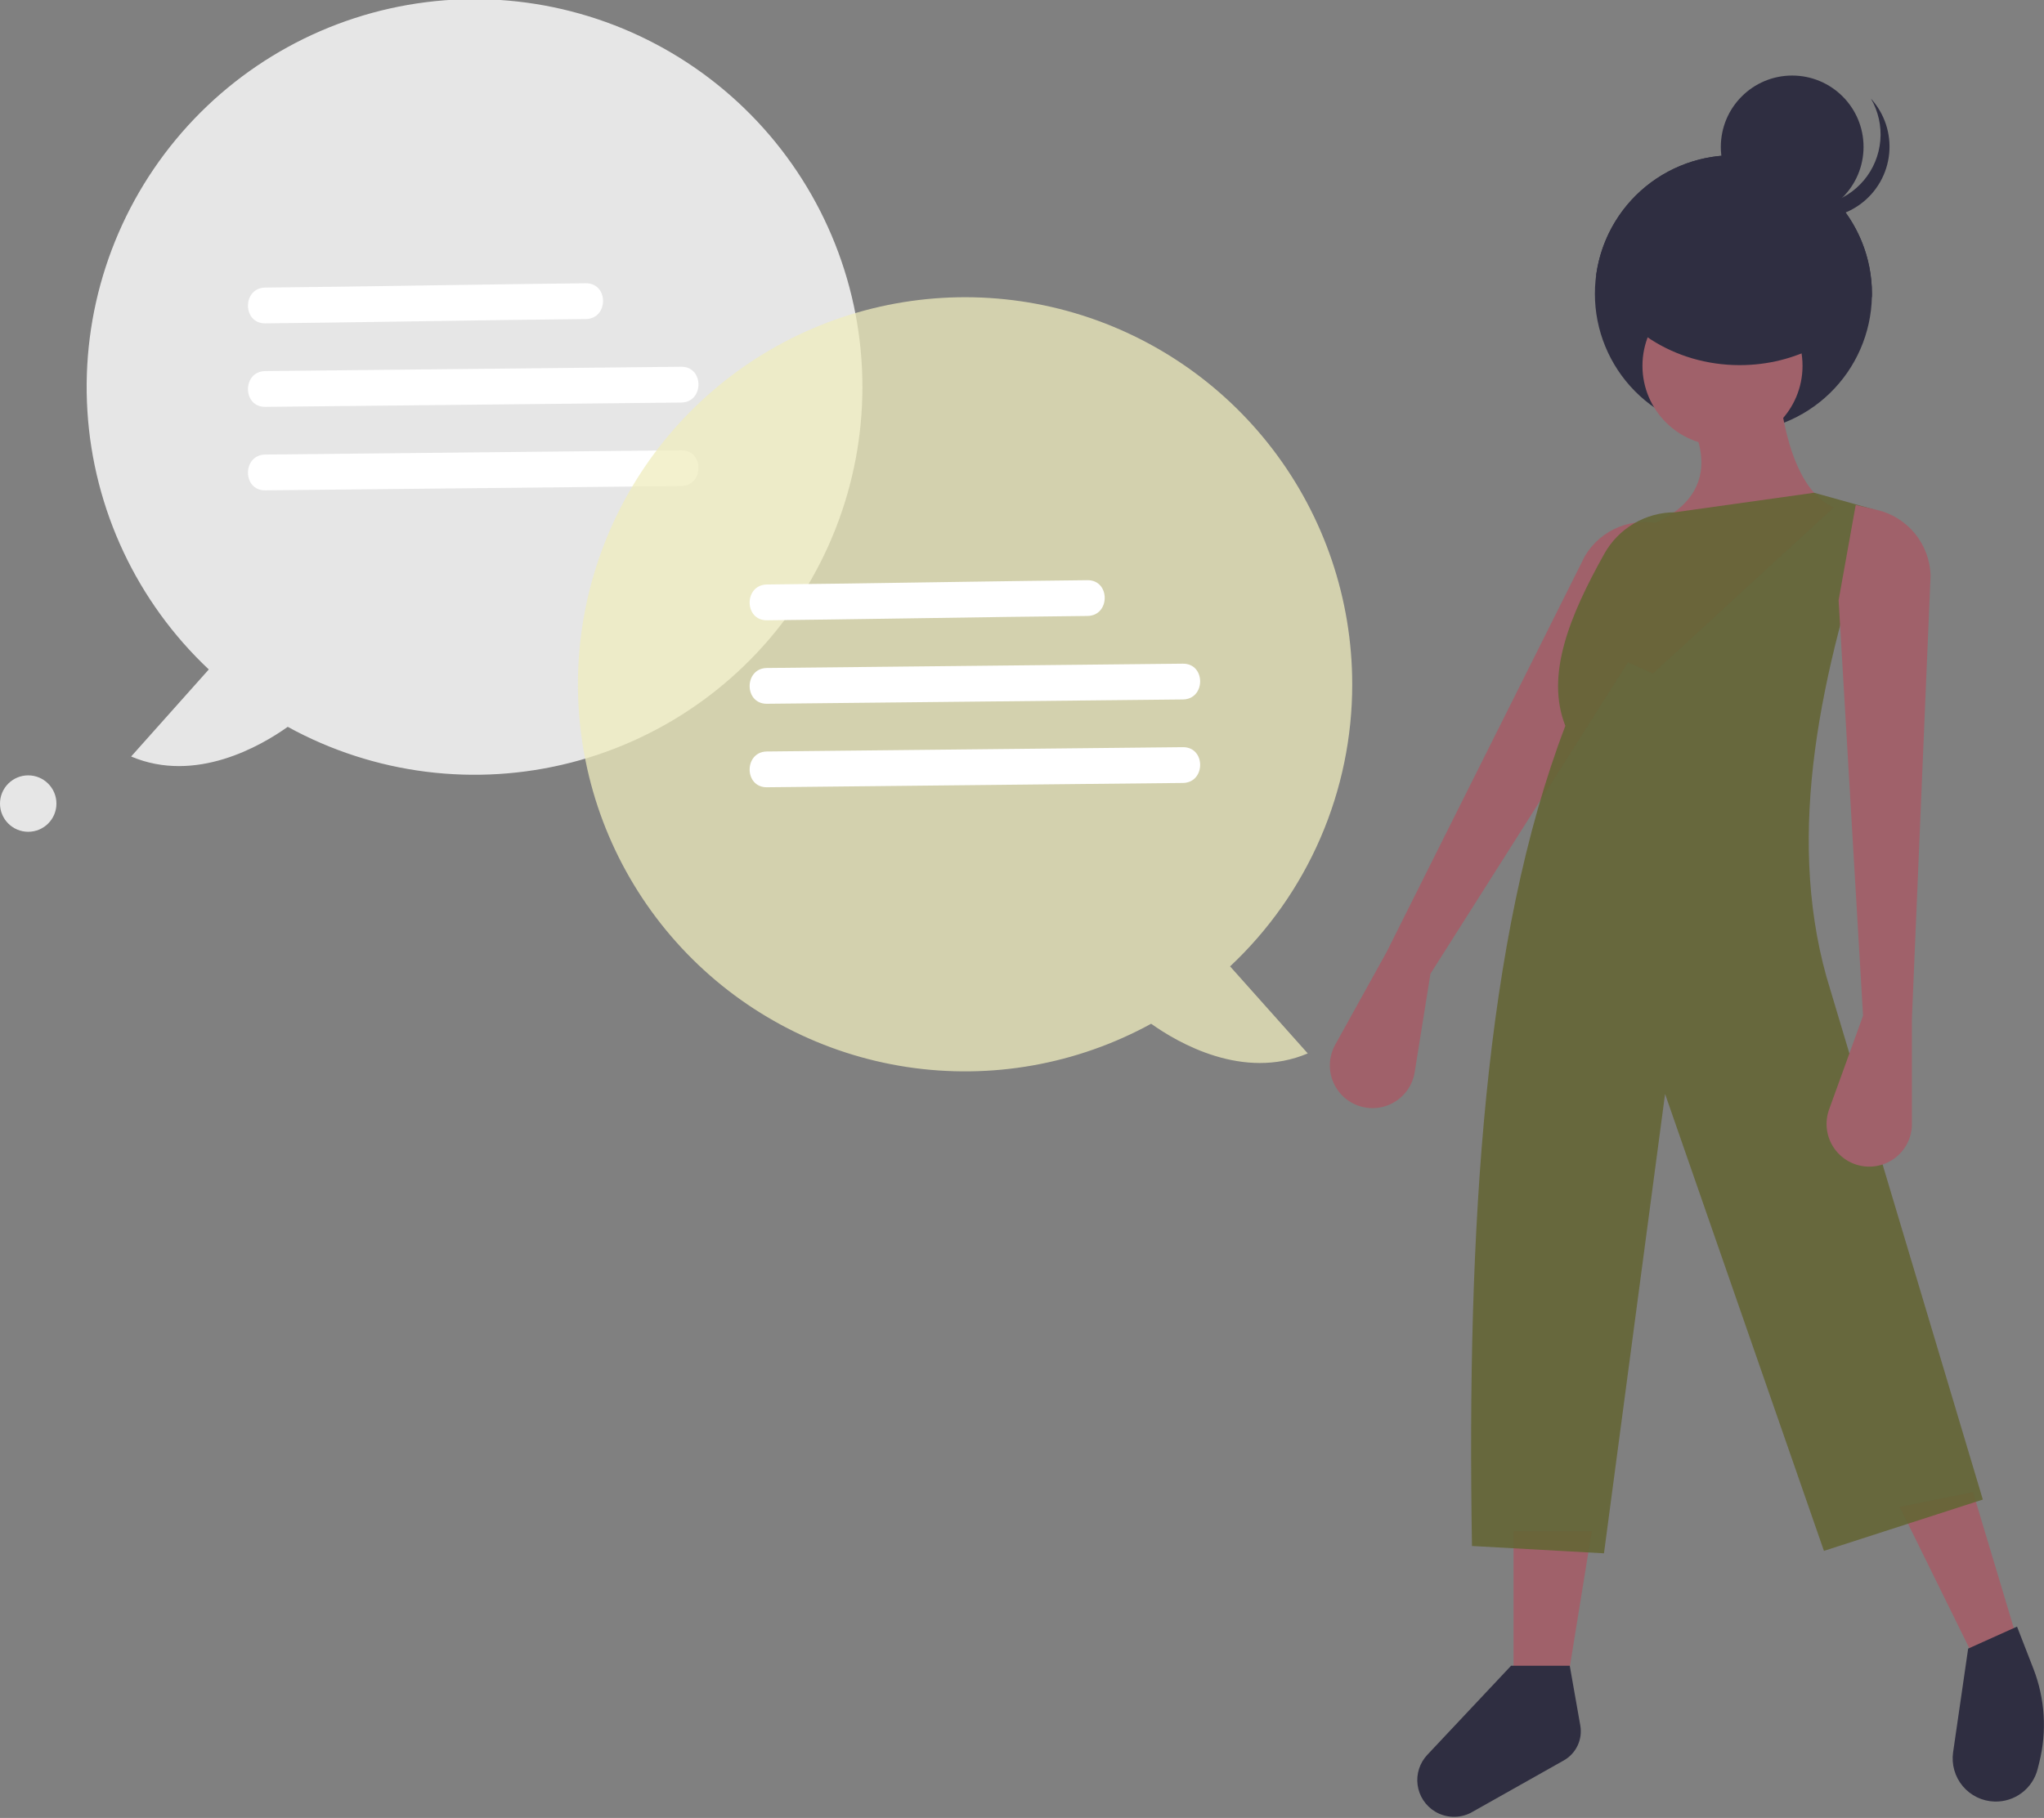 <svg width="652" height="580" viewBox="0 0 652 580" fill="none" xmlns="http://www.w3.org/2000/svg">
<rect x="0" y="0" width="652" height="580" fill="#808080" stroke="none"/>
<g clip-path="url(#clip0)">
<path d="M66.603 213.585L41.828 241.357C62.41 250.087 83.243 237.967 91.783 231.891C119.359 247.044 151.673 251.122 182.149 243.295C212.625 235.467 238.974 216.323 255.835 189.757C272.697 163.191 278.803 131.199 272.912 100.29C267.021 69.381 249.576 41.877 224.125 23.375C198.674 4.873 167.131 -3.237 135.912 0.694C104.693 4.625 76.145 20.302 56.076 44.536C36.007 68.77 25.924 99.74 27.88 131.144C29.835 162.548 43.682 192.028 66.603 213.585V213.585Z" fill="#E6E6E6"/>
<path d="M84.614 103.166C110.172 102.9 135.727 102.443 161.285 102.096C169.805 101.98 178.325 101.879 186.846 101.792C194.188 101.715 194.206 90.299 186.846 90.376C161.288 90.642 135.732 91.099 110.175 91.446C101.655 91.562 93.134 91.663 84.614 91.75C77.272 91.827 77.253 103.243 84.614 103.166V103.166Z" fill="white"/>
<path d="M84.613 129.804L187.911 128.734L217.289 128.429C224.63 128.353 224.649 116.937 217.289 117.013L113.992 118.083L84.613 118.388C77.272 118.464 77.253 129.88 84.613 129.804V129.804Z" fill="white"/>
<path d="M84.613 156.442L187.911 155.371L217.289 155.067C224.63 154.991 224.649 143.575 217.289 143.651L113.992 144.721L84.613 145.025C77.272 145.102 77.253 156.518 84.613 156.442V156.442Z" fill="white"/>
<path d="M9 265.375C13.971 265.375 18 261.346 18 256.375C18 251.405 13.971 247.375 9 247.375C4.029 247.375 0 251.405 0 256.375C0 261.346 4.029 265.375 9 265.375Z" fill="#E6E6E6"/>
<path d="M456.289 310.674L451.258 342.076C450.943 344.044 450.199 345.918 449.081 347.567C447.962 349.216 446.495 350.599 444.783 351.619C443.071 352.639 441.156 353.271 439.174 353.47C437.191 353.67 435.189 353.431 433.308 352.772V352.772C431.438 352.116 429.733 351.06 428.313 349.677C426.893 348.294 425.792 346.618 425.087 344.766C424.382 342.913 424.089 340.929 424.231 338.952C424.372 336.975 424.943 335.053 425.904 333.319L442.274 303.795L505.555 177.397C508.046 173.194 511.858 169.934 516.396 168.124C520.934 166.314 525.944 166.058 530.644 167.394L537.348 169.3L527.377 198.539L456.289 310.674Z" fill="#A0616A"/>
<path d="M630.924 531.437L645.737 530.657L629.365 476.082L605.975 480.76L630.924 531.437Z" fill="#A0616A"/>
<path d="M482.791 541.573H499.164L507.74 488.556H482.791V541.573Z" fill="#A0616A"/>
<path d="M508.744 93.73C508.743 105.368 513.334 116.535 521.519 124.808C529.705 133.081 540.823 137.79 552.46 137.914C564.097 138.037 575.312 133.565 583.671 125.467C592.03 117.37 596.857 106.302 597.103 94.667C597.116 94.359 597.116 94.038 597.116 93.73C597.119 87.926 595.978 82.178 593.759 76.814C591.539 71.451 588.285 66.577 584.182 62.472C580.078 58.367 575.207 55.11 569.844 52.888C564.482 50.666 558.734 49.523 552.93 49.523C547.126 49.523 541.378 50.666 536.016 52.888C530.654 55.11 525.782 58.367 521.678 62.472C517.575 66.577 514.321 71.451 512.101 76.814C509.882 82.178 508.741 87.926 508.744 93.73Z" fill="#2F2E41"/>
<path d="M571.676 69.629C584.247 69.629 594.438 59.437 594.438 46.866C594.438 34.294 584.247 24.103 571.676 24.103C559.104 24.103 548.913 34.294 548.913 46.866C548.913 59.437 559.104 69.629 571.676 69.629Z" fill="#2F2E41"/>
<path d="M569.301 64.266C573.694 65.871 578.475 66.084 582.994 64.875C587.512 63.666 591.548 61.095 594.553 57.51C597.558 53.926 599.385 49.502 599.787 44.843C600.188 40.182 599.143 35.512 596.796 31.466C598.945 33.828 600.573 36.614 601.575 39.646C602.577 42.677 602.929 45.886 602.61 49.062C602.29 52.239 601.306 55.313 599.721 58.084C598.135 60.856 595.985 63.263 593.408 65.148C590.832 67.034 587.888 68.357 584.767 69.03C581.646 69.704 578.418 69.713 575.294 69.057C572.169 68.401 569.217 67.095 566.63 65.224C564.043 63.353 561.879 60.958 560.278 58.196C562.748 60.922 565.845 63.005 569.301 64.266V64.266Z" fill="#2F2E41"/>
<path d="M549.445 142.234C563.545 142.234 574.975 130.804 574.975 116.704C574.975 102.604 563.545 91.174 549.445 91.174C535.345 91.174 523.915 102.604 523.915 116.704C523.915 130.804 535.345 142.234 549.445 142.234Z" fill="#A0616A"/>
<path d="M567.773 126.02C567.773 126.02 570.112 155.646 584.925 161.884L527.231 214.9L508.519 206.324L521.773 168.901C521.773 168.901 552.18 162.663 539.705 135.376L567.773 126.02Z" fill="#A0616A"/>
<path d="M469.537 493.234L511.638 495.573L531.129 348.999L581.806 494.794L632.483 478.421L582.586 311.576C569.739 265.423 580.547 214.702 598.179 162.663L578.688 157.206L534.248 163.443C529.653 163.45 525.143 164.684 521.185 167.016C517.226 169.349 513.962 172.696 511.729 176.712C500.782 196.312 492.867 215.327 499.32 231.572C473.447 299.288 467.868 391.828 469.537 493.234Z" fill="#646536" fill-opacity="0.9"/>
<path d="M594.281 324.051L583.454 353.954C582.775 355.827 582.516 357.827 582.695 359.812C582.874 361.796 583.486 363.717 584.489 365.439C585.491 367.162 586.859 368.643 588.497 369.778C590.134 370.914 592.001 371.676 593.965 372.012V372.012C595.919 372.345 597.922 372.248 599.835 371.727C601.747 371.207 603.523 370.275 605.038 368.996C606.553 367.718 607.77 366.125 608.605 364.327C609.441 362.53 609.873 360.571 609.873 358.589V324.83L615.82 183.602C615.68 178.718 613.927 174.018 610.836 170.235C607.744 166.452 603.487 163.798 598.729 162.688L591.942 161.104L586.484 191.51L594.281 324.051Z" fill="#A0616A"/>
<path d="M636.225 574.772C639.362 574.864 642.437 573.881 644.94 571.986C647.442 570.09 649.222 567.397 649.983 564.351L650.501 562.279C652.982 552.358 652.323 541.912 648.617 532.381L643.398 518.963L627.805 525.98L623.007 559.035C622.728 560.956 622.859 562.914 623.39 564.78C623.921 566.647 624.841 568.38 626.089 569.866C627.337 571.352 628.885 572.557 630.632 573.403C632.379 574.248 634.285 574.715 636.225 574.772V574.772Z" fill="#2F2E41"/>
<path d="M457.718 577.937C459.425 578.976 461.368 579.562 463.365 579.638C465.361 579.715 467.345 579.281 469.126 578.377L498.815 561.654C500.74 560.57 502.282 558.915 503.226 556.917C504.17 554.919 504.471 552.678 504.087 550.502L500.723 531.437H482.011L455.27 559.885C454.075 561.157 453.178 562.679 452.646 564.342C452.114 566.004 451.959 567.764 452.194 569.494C452.428 571.224 453.046 572.879 454.002 574.34C454.957 575.801 456.227 577.029 457.718 577.937V577.937Z" fill="#2F2E41"/>
<path d="M509.145 87.772C516.068 104.549 533.957 116.493 554.938 116.493C572.907 116.493 588.613 107.736 597.103 94.667C597.116 94.359 597.116 94.038 597.116 93.73C597.116 82.528 592.861 71.744 585.212 63.56C577.563 55.376 567.091 50.402 555.915 49.645C544.738 48.888 533.692 52.404 525.009 59.482C516.326 66.56 510.656 76.672 509.145 87.772V87.772Z" fill="#2F2E41"/>
<path d="M431.336 218.272C431.326 191.206 422.424 164.893 406 143.381C389.575 121.868 366.538 106.346 340.432 99.203C314.326 92.061 286.596 93.692 261.507 103.847C236.418 114.002 215.36 132.117 201.572 155.408C187.784 178.698 182.028 205.873 185.192 232.754C188.355 259.634 200.261 284.731 219.079 304.184C237.898 323.638 262.586 336.37 289.346 340.424C316.107 344.477 343.458 339.627 367.193 326.619C375.734 332.695 396.567 344.815 417.149 336.085L392.374 308.313C404.69 296.774 414.503 282.827 421.205 267.339C427.908 251.85 431.356 235.149 431.336 218.272Z" fill="#EEECBD" fill-opacity="0.75"/>
<path d="M244.637 197.894C270.195 197.628 295.75 197.171 321.308 196.824C329.828 196.708 338.348 196.607 346.869 196.52C354.211 196.443 354.229 185.027 346.869 185.104C321.31 185.37 295.755 185.827 270.198 186.174C261.678 186.29 253.157 186.391 244.637 186.478C237.295 186.555 237.276 197.971 244.637 197.894V197.894Z" fill="white"/>
<path d="M244.637 224.532L347.934 223.462L377.312 223.157C384.654 223.081 384.672 211.665 377.312 211.741L274.015 212.812L244.637 213.116C237.295 213.192 237.276 224.608 244.637 224.532V224.532Z" fill="white"/>
<path d="M244.637 251.17L347.934 250.099L377.312 249.795C384.654 249.719 384.672 238.303 377.312 238.379L274.015 239.449L244.637 239.754C237.295 239.83 237.276 251.246 244.637 251.17Z" fill="white"/>
</g>
<defs>
<clipPath id="clip0">
<rect width="651.977" height="579.647" fill="white"/>
</clipPath>
</defs>
</svg>
